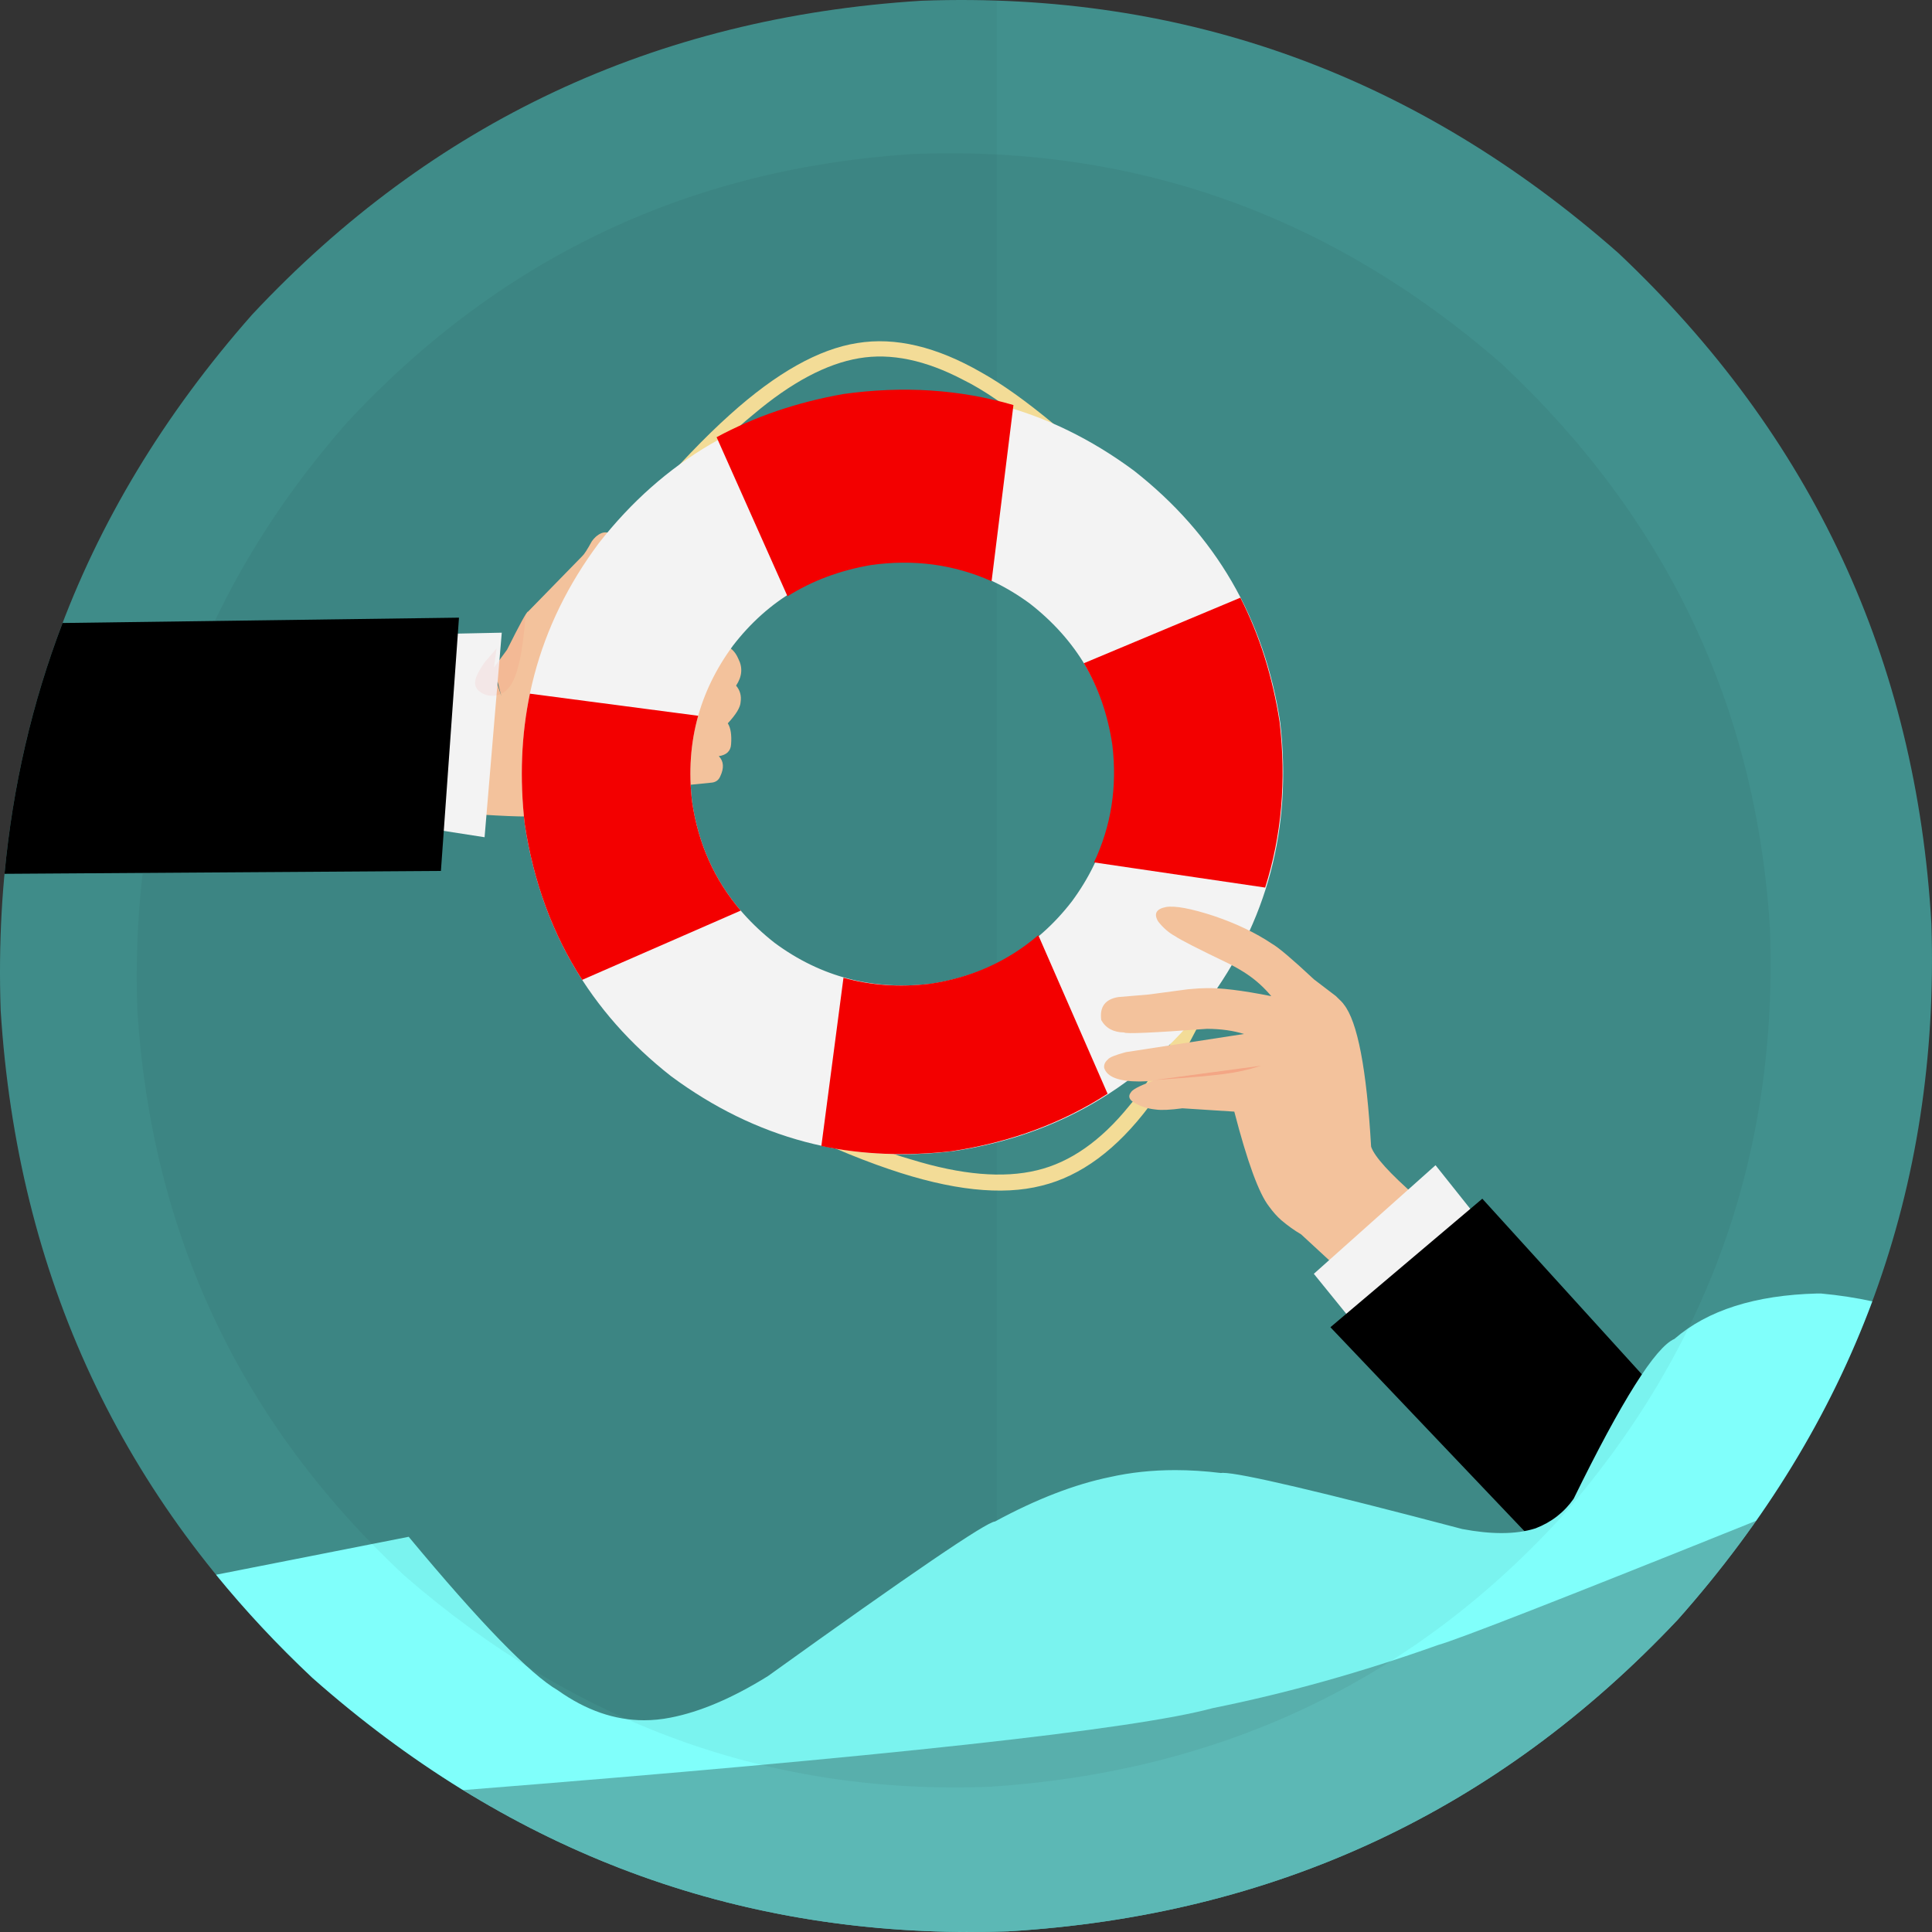 <svg width="132" height="132" viewBox="0 0 132 132" fill="none" xmlns="http://www.w3.org/2000/svg">
<rect x="0" y="0" width="132" height="132" fill="#333333" stroke="none"/>
<path d="M62.918 0.053C44.769 1.195 29.538 8.342 17.228 21.493C5.153 35.179 -0.574 51.02 0.045 69.016C1.186 87.163 8.287 102.371 21.349 114.64C35.103 126.797 50.946 132.569 68.877 131.956C87.033 130.87 102.288 123.767 114.643 110.647C126.76 96.989 132.533 81.161 131.961 63.163C130.937 45.077 123.812 29.79 110.586 17.302C96.813 5.161 80.961 -0.59 63.031 0.048" fill="#41908D"/>
<path d="M65.701 0C64.816 0 63.926 0.016 63.031 0.048L62.918 0.053C44.769 1.195 29.538 8.342 17.228 21.493C5.153 35.179 -0.574 51.02 0.045 69.016C1.186 87.163 8.287 102.371 21.349 114.64C24.658 117.564 28.087 120.119 31.637 122.304C42.138 128.768 53.696 132 66.311 132C66.906 132 67.503 131.993 68.103 131.978H68.104L68.104 27.616V27.369V27.322H68.106C68.105 27.322 68.105 27.322 68.104 27.321L68.104 26.079H68.106C68.105 26.078 68.105 26.078 68.104 26.078L68.104 0.04H68.106C67.308 0.013 66.507 0 65.701 0Z" fill="black" fill-opacity="0.031"/>
<path d="M33.989 45.631L32.138 55.416C32.106 55.414 32.074 55.412 32.041 55.41C32.503 53.708 33.053 50.586 33.692 46.047C33.795 45.902 33.894 45.764 33.989 45.631ZM41.483 36.384C41.233 36.337 40.969 36.439 40.689 36.69C40.595 36.779 40.511 36.876 40.437 36.981C40.128 37.545 39.908 37.885 39.778 37.999L36.076 41.79C36.075 41.789 36.074 41.789 36.072 41.789C35.994 41.774 35.518 42.641 34.643 44.391L33.746 45.613L33.707 44.882C33.534 44.64 33.716 45.532 34.252 47.56C33.738 46.049 33.408 44.922 33.263 44.18C32.821 49.87 32.342 53.672 31.824 55.583C34.906 55.805 36.647 55.844 37.047 55.7C37.688 55.603 38.551 55.438 39.635 55.204C42.193 54.482 43.697 54.094 44.148 54.039C45.021 53.859 46.53 53.669 48.675 53.466C48.93 53.422 49.107 53.283 49.206 53.05C49.482 52.472 49.45 52.01 49.111 51.663C49.639 51.583 49.918 51.317 49.949 50.865C49.999 50.216 49.924 49.734 49.725 49.419C50.295 48.807 50.588 48.32 50.602 47.957C50.664 47.534 50.561 47.163 50.292 46.844C50.706 46.222 50.756 45.609 50.442 45.003C50.232 44.509 49.896 44.192 49.436 44.052L41.317 42.092L40.235 42.362C40.327 41.947 40.407 41.676 40.477 41.551C41.291 40.641 41.821 39.714 42.067 38.77C42.361 37.652 42.268 36.903 41.79 36.523L41.777 36.514C41.682 36.446 41.584 36.403 41.483 36.384Z" fill="#FFCCA4"/>
<path d="M34.282 43.227L30.13 43.314L29.433 56.63L33.108 57.202L34.28 43.252" fill="white"/>
<path d="M31.359 42.2L4.274 42.565H4.275C2.192 48.019 0.869 53.731 0.309 59.702L30.125 59.504L31.359 42.203L31.359 42.2Z" fill="black"/>
<path d="M78.303 34.798C78.347 35.046 78.283 35.233 78.111 35.359C77.874 35.493 77.67 35.494 77.496 35.363C72.34 30.382 68.451 27.248 65.83 25.963C63.246 24.6 60.866 24.105 58.69 24.477C56.459 24.852 54.052 26.134 51.468 28.321C48.812 30.461 44.849 34.847 39.582 41.481C39.199 41.714 38.915 41.638 38.729 41.251C38.68 41.083 38.709 40.925 38.817 40.776C41.141 37.882 42.925 35.717 44.168 34.281C46.267 31.84 48.171 29.854 49.88 28.323C53.042 25.477 55.938 23.85 58.567 23.439C61.159 23.011 63.99 23.682 67.061 25.453C69.871 27.02 73.615 30.123 78.292 34.765" fill="#FFE79E"/>
<path d="M85.542 61.878C85.482 61.619 85.343 61.465 85.124 61.415C84.841 61.383 84.642 61.467 84.529 61.665C81.604 68.61 79.141 73.246 77.139 75.571C75.205 77.956 73.11 79.418 70.852 79.958C68.541 80.517 65.685 80.273 62.284 79.227C58.832 78.257 53.19 75.654 45.357 71.42C44.89 71.353 44.648 71.544 44.628 71.994C44.65 72.177 44.743 72.318 44.908 72.417C48.351 74.254 50.97 75.61 52.766 76.484C55.803 77.975 58.464 79.108 60.749 79.881C64.98 81.325 68.452 81.701 71.163 81.011C73.845 80.355 76.304 78.536 78.539 75.555C80.608 72.88 82.943 68.333 85.546 61.914" fill="#FFE79E"/>
<path d="M76.037 50.908C76.502 54.871 75.565 58.433 73.228 61.593C70.821 64.707 67.633 66.579 63.663 67.208C59.668 67.688 56.089 66.759 52.926 64.42C49.749 61.93 47.87 58.727 47.29 54.809C46.816 50.847 47.745 47.282 50.076 44.116C52.477 40.997 55.661 39.118 59.63 38.48C63.624 37.993 67.205 38.914 70.372 41.245C73.553 43.728 75.439 46.927 76.028 50.843M87.47 49.369C86.392 42.264 83.051 36.519 77.447 32.136C71.671 27.871 65.238 26.173 58.147 27.041C51.091 28.098 45.347 31.454 40.913 37.11C36.724 42.726 35.037 49.12 35.85 56.295C36.922 63.401 40.259 69.148 45.86 73.537C51.633 77.806 58.065 79.509 65.157 78.646C72.213 77.594 77.96 74.242 82.398 68.59C86.59 62.978 88.283 56.585 87.475 49.41" fill="white"/>
<path d="M50.608 62.215C48.817 60.122 47.711 57.654 47.29 54.809C47.041 52.732 47.179 50.763 47.702 48.904L36.205 47.394C35.615 50.214 35.497 53.181 35.85 56.295C36.45 60.271 37.759 63.822 39.777 66.947L50.608 62.215Z" fill="#FF0000"/>
<path d="M74.744 58.921C75.922 56.432 76.34 53.76 75.999 50.904C75.693 48.834 75.043 46.971 74.05 45.315L84.746 40.836C86.055 43.403 86.949 46.234 87.427 49.331C87.893 53.325 87.564 57.095 86.439 60.641L74.744 58.921Z" fill="#FF0000"/>
<path d="M67.748 39.711C65.167 38.56 62.415 38.193 59.493 38.609C57.377 38.972 55.48 39.682 53.804 40.739L48.96 29.87C51.563 28.467 54.447 27.484 57.614 26.922C61.701 26.351 65.577 26.602 69.241 27.674L67.748 39.711Z" fill="#FF0000"/>
<path d="M70.94 63.896C68.847 65.687 66.379 66.793 63.534 67.214C61.456 67.463 59.488 67.325 57.629 66.802L56.118 78.299C58.938 78.888 61.906 79.006 65.019 78.653C68.996 78.053 72.547 76.745 75.673 74.727L70.94 63.896Z" fill="#FF0000"/>
<path d="M35.909 42.007L35.873 42.048C35.647 42.422 35.236 43.204 34.643 44.391L33.746 45.613L33.927 44.306L33.686 44.587L33.136 45.224C32.696 45.85 32.472 46.307 32.465 46.594C32.447 46.825 32.525 47.023 32.699 47.187C32.86 47.333 33.05 47.434 33.269 47.492C33.304 47.501 33.339 47.509 33.376 47.515C33.398 47.52 33.421 47.524 33.444 47.527C33.456 47.528 33.467 47.53 33.479 47.531C33.529 47.536 33.579 47.539 33.628 47.539C34.097 47.544 34.493 47.338 34.818 46.921C35.362 46.208 35.726 44.572 35.908 42.013L35.909 42.007Z" fill="#FF0000" fill-opacity="0.051"/>
<path d="M97.242 82.186L96.773 81.767C94.942 80.166 93.91 79.025 93.679 78.347C93.371 73.022 92.747 69.778 91.806 68.615C91.757 68.53 91.578 68.343 91.267 68.052L89.776 66.915C88.306 65.542 87.348 64.73 86.903 64.478C85.794 63.735 84.475 63.103 82.945 62.583C81.378 62.071 80.285 61.867 79.665 61.97C78.994 62.101 78.815 62.429 79.126 62.954C79.469 63.394 79.857 63.731 80.29 63.964C80.615 64.195 81.849 64.826 83.991 65.855C84.497 66.116 84.919 66.363 85.257 66.597C85.853 67.006 86.386 67.493 86.857 68.06C84.849 67.661 83.349 67.479 82.358 67.515C82.125 67.513 81.728 67.537 81.167 67.589L78.498 67.946L76.416 68.121C75.508 68.266 75.116 68.792 75.241 69.698C75.553 70.251 76.076 70.532 76.81 70.541C76.88 70.648 78.766 70.565 82.469 70.292C83.434 70.299 84.275 70.417 84.992 70.645L76.929 71.884C76.209 72.076 75.796 72.243 75.693 72.385C75.489 72.564 75.406 72.759 75.444 72.972C75.64 73.582 76.439 73.888 77.842 73.89C79.082 73.891 81.419 73.535 84.854 72.822C81.467 73.212 79.392 73.572 78.628 73.902C77.81 74.209 77.356 74.454 77.265 74.636C77.096 74.853 77.123 75.053 77.346 75.237C77.79 75.554 78.333 75.745 78.973 75.807C79.354 75.862 79.959 75.833 80.787 75.722L84.331 75.95C85.223 79.388 86.013 81.546 86.701 82.423C86.972 82.8 87.254 83.116 87.547 83.372C87.988 83.745 88.439 84.068 88.9 84.338L91.651 86.878L97.242 82.186Z" fill="#FFCCA4"/>
<path d="M98.079 79.611L89.765 87.031L92.67 90.612C95.666 88.788 97.594 87.468 98.455 86.652C99.43 85.819 100.255 84.665 100.93 83.19L98.079 79.611Z" fill="white"/>
<path d="M101.276 81.899L90.897 90.68L106.154 106.717C107.966 105.138 109.724 103.444 111.426 101.636C112.737 100.159 113.973 98.657 115.135 97.129H115.137L114.816 96.804L101.276 81.899Z" fill="black"/>
<path d="M78.912 73.789L79.354 73.757C80.248 73.695 81.095 73.63 81.895 73.562C82.536 73.503 82.907 73.467 83.009 73.453C83.239 73.428 83.455 73.402 83.657 73.375C83.858 73.348 84.045 73.32 84.218 73.29C84.318 73.277 84.551 73.231 84.918 73.154C85.272 73.076 85.688 72.962 86.166 72.811L78.912 73.789Z" fill="#FF0000" fill-opacity="0.149"/>
<path d="M124.146 88.376C119.911 88.487 116.662 89.522 114.4 91.48C113.101 92.044 110.806 95.684 107.516 102.401C106.869 103.327 106.001 104.001 104.913 104.421C104.235 104.637 103.459 104.745 102.586 104.745C101.774 104.745 100.879 104.652 99.899 104.466C90.19 101.909 84.741 100.63 83.552 100.63C83.493 100.63 83.445 100.633 83.407 100.639C82.337 100.508 81.298 100.442 80.29 100.442C78.725 100.442 77.236 100.601 75.824 100.919C73.408 101.417 70.794 102.428 67.983 103.953C67.406 103.978 62.235 107.499 52.468 114.516C50.055 116.014 47.838 116.96 45.817 117.352C45.209 117.473 44.606 117.533 44.007 117.533C41.995 117.533 40.032 116.853 38.119 115.492C36.215 114.386 32.817 110.888 27.923 104.998L14.761 107.591H14.762C16.757 110.039 18.953 112.389 21.349 114.64C34.443 126.214 49.43 132 66.31 132C67.161 132 68.017 131.985 68.877 131.956C87.033 130.87 102.288 123.767 114.642 110.647C120.604 103.928 125.03 96.683 127.92 88.913H127.922C126.832 88.672 125.666 88.493 124.422 88.377L124.146 88.376Z" fill="#80FFFB"/>
<path d="M119.984 103.904C106.845 109.189 99.595 112.02 98.234 112.398C93.014 114.257 87.89 115.692 82.863 116.703C77.519 118.158 60.443 120.025 31.636 122.305H31.637C42.137 128.768 53.695 132 66.311 132C67.161 132 68.017 131.985 68.877 131.956C87.033 130.87 102.288 123.767 114.643 110.647C116.587 108.455 118.368 106.208 119.986 103.904H119.984Z" fill="black" fill-opacity="0.278"/>
<path d="M62.251 10.529C47.014 11.537 34.182 17.632 23.756 28.815C13.646 40.298 8.854 53.692 9.381 68.997C10.343 84.28 16.407 97.147 27.571 107.599C39.311 117.829 52.669 122.656 67.645 122.079C83.329 121.044 96.307 114.937 106.578 103.757C116.682 92.273 121.469 78.877 120.937 63.569C120.027 48.344 113.903 35.43 102.566 24.827C90.987 14.75 77.683 9.978 62.654 10.511" fill="black" fill-opacity="0.047"/>
</svg>
